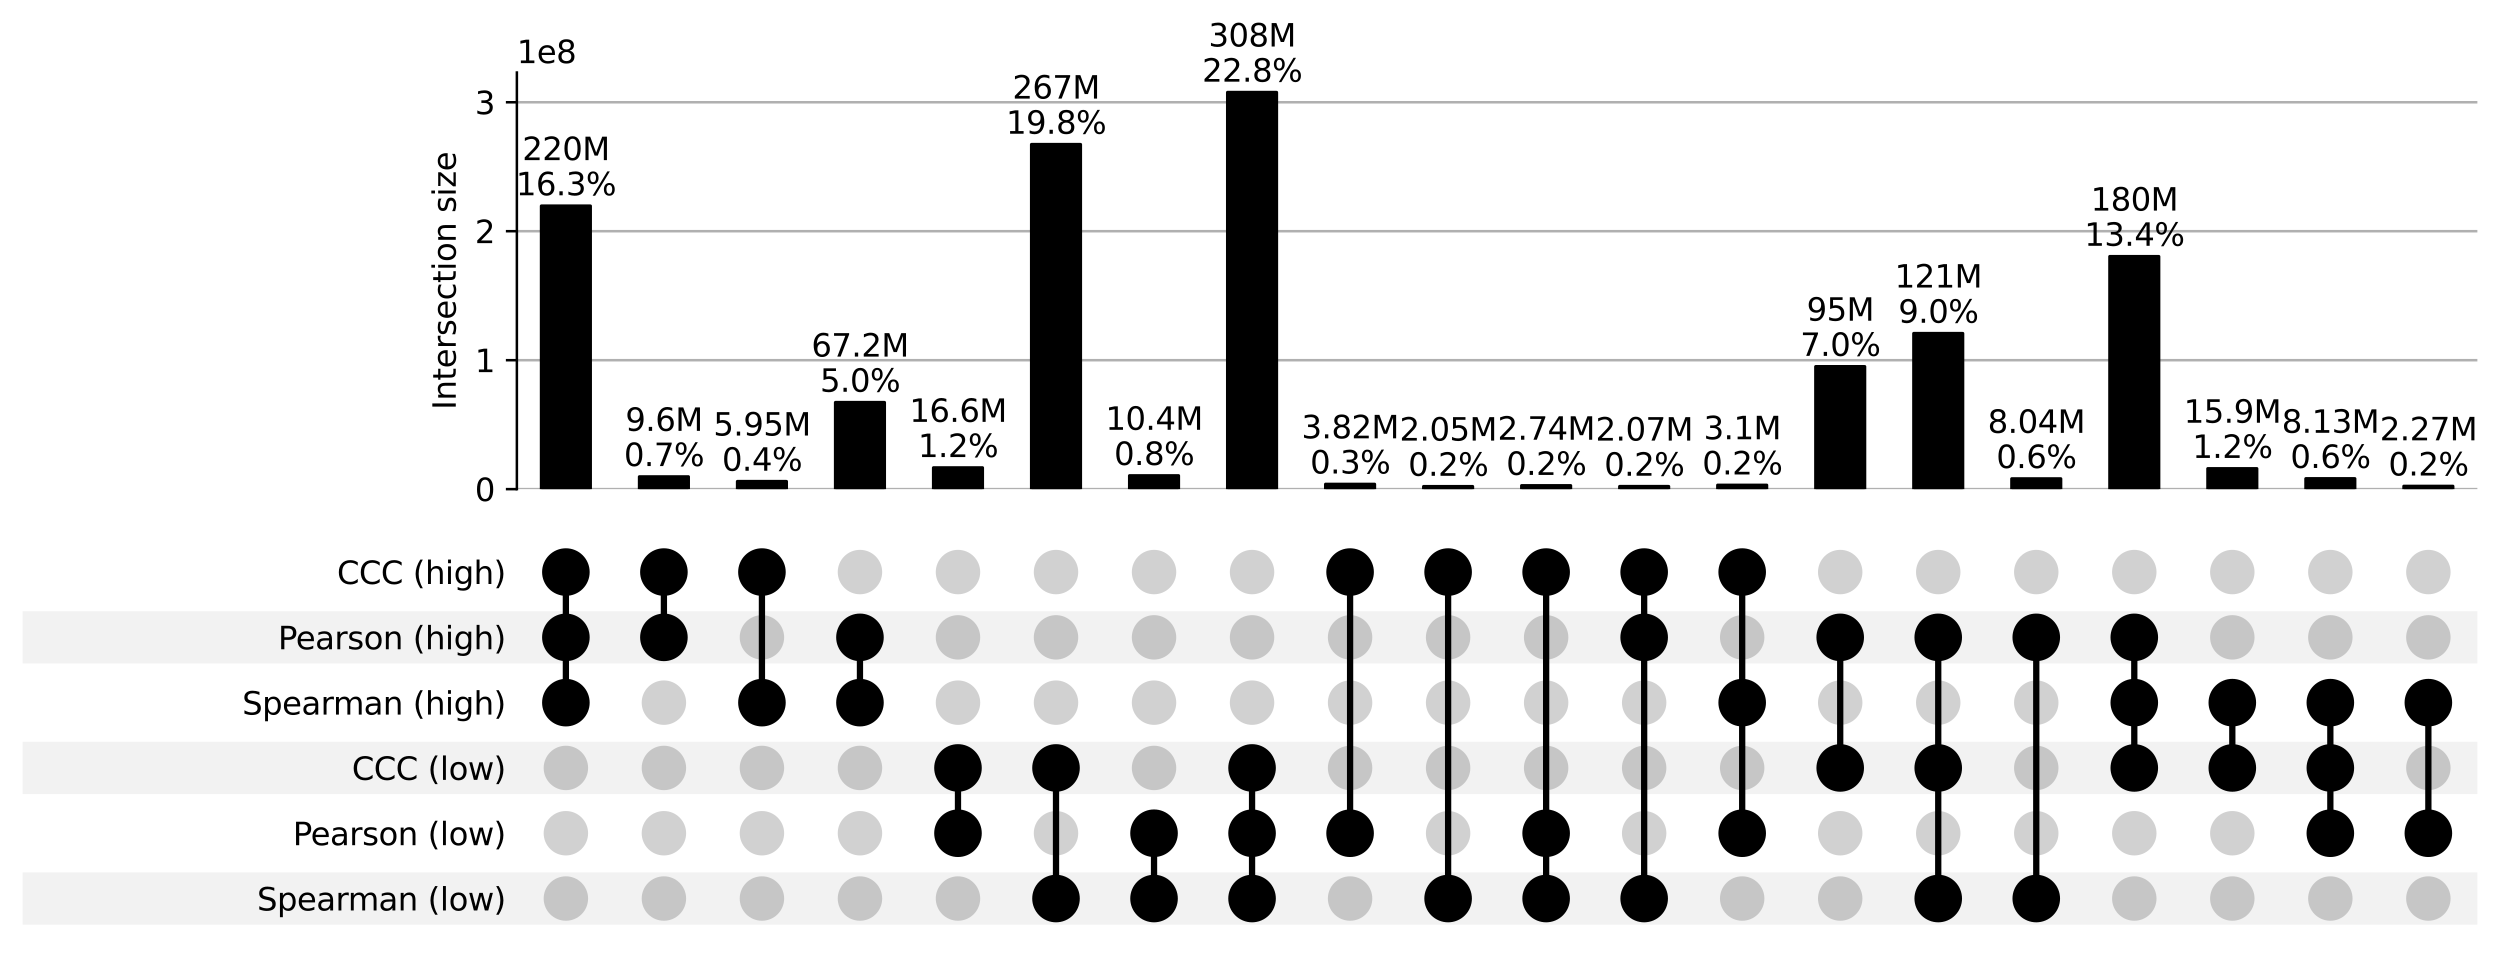 <?xml version="1.0" encoding="utf-8" standalone="no"?>
<!DOCTYPE svg PUBLIC "-//W3C//DTD SVG 1.1//EN"
  "http://www.w3.org/Graphics/SVG/1.1/DTD/svg11.dtd">
<svg xmlns:xlink="http://www.w3.org/1999/xlink" width="795.6pt" height="307.489pt" viewBox="0 0 795.6 307.489" xmlns="http://www.w3.org/2000/svg" version="1.1">
 <defs>
  <style type="text/css">*{stroke-linejoin: round; stroke-linecap: butt}</style>
 </defs>
 <g id="figure_1">
  <g id="patch_1">
   <path d="M 0 307.489 
L 795.6 307.489 
L 795.6 0 
L 0 0 
z
" style="fill: #ffffff"/>
  </g>
  <g id="axes_1">
   <g id="patch_2">
    <path d="M 7.2 294.263 
L 788.4 294.263 
L 788.4 277.639 
L 7.2 277.639 
z
" clip-path="url(#p5bcfeb9028)" style="fill-opacity: 0.051"/>
   </g>
   <g id="patch_3">
    <path d="M 7.2 273.483 
L 788.4 273.483 
L 788.4 256.859 
L 7.2 256.859 
L 7.2 273.483 
z
" clip-path="url(#p5bcfeb9028)" style="fill: none"/>
   </g>
   <g id="patch_4">
    <path d="M 7.2 252.703 
L 788.4 252.703 
L 788.4 236.08 
L 7.2 236.08 
z
" clip-path="url(#p5bcfeb9028)" style="fill-opacity: 0.051"/>
   </g>
   <g id="patch_5">
    <path d="M 7.2 231.924 
L 788.4 231.924 
L 788.4 215.3 
L 7.2 215.3 
L 7.2 231.924 
z
" clip-path="url(#p5bcfeb9028)" style="fill: none"/>
   </g>
   <g id="patch_6">
    <path d="M 7.2 211.144 
L 788.4 211.144 
L 788.4 194.52 
L 7.2 194.52 
z
" clip-path="url(#p5bcfeb9028)" style="fill-opacity: 0.051"/>
   </g>
   <g id="patch_7">
    <path d="M 7.2 190.364 
L 788.4 190.364 
L 788.4 173.741 
L 7.2 173.741 
L 7.2 190.364 
z
" clip-path="url(#p5bcfeb9028)" style="fill: none"/>
   </g>
   <g id="matplotlib.axis_1"/>
   <g id="matplotlib.axis_2">
    <g id="ytick_1"/>
    <g id="ytick_2"/>
    <g id="ytick_3"/>
    <g id="ytick_4"/>
    <g id="ytick_5"/>
    <g id="ytick_6"/>
   </g>
  </g>
  <g id="axes_2">
   <g id="matplotlib.axis_3">
    <g id="ytick_7">
     <g id="line2d_1"/>
     <g id="text_1">
      <!-- Spearman (low) -->
      <g transform="translate(81.812 289.75) scale(0.1 -0.1)">
       <defs>
        <path id="DejaVuSans-53" d="M 3425 4513 
L 3425 3897 
Q 3066 4069 2747 4153 
Q 2428 4238 2131 4238 
Q 1616 4238 1336 4038 
Q 1056 3838 1056 3469 
Q 1056 3159 1242 3001 
Q 1428 2844 1947 2747 
L 2328 2669 
Q 3034 2534 3370 2195 
Q 3706 1856 3706 1288 
Q 3706 609 3251 259 
Q 2797 -91 1919 -91 
Q 1588 -91 1214 -16 
Q 841 59 441 206 
L 441 856 
Q 825 641 1194 531 
Q 1563 422 1919 422 
Q 2459 422 2753 634 
Q 3047 847 3047 1241 
Q 3047 1584 2836 1778 
Q 2625 1972 2144 2069 
L 1759 2144 
Q 1053 2284 737 2584 
Q 422 2884 422 3419 
Q 422 4038 858 4394 
Q 1294 4750 2059 4750 
Q 2388 4750 2728 4690 
Q 3069 4631 3425 4513 
z
" transform="scale(0.016)"/>
        <path id="DejaVuSans-70" d="M 1159 525 
L 1159 -1331 
L 581 -1331 
L 581 3500 
L 1159 3500 
L 1159 2969 
Q 1341 3281 1617 3432 
Q 1894 3584 2278 3584 
Q 2916 3584 3314 3078 
Q 3713 2572 3713 1747 
Q 3713 922 3314 415 
Q 2916 -91 2278 -91 
Q 1894 -91 1617 61 
Q 1341 213 1159 525 
z
M 3116 1747 
Q 3116 2381 2855 2742 
Q 2594 3103 2138 3103 
Q 1681 3103 1420 2742 
Q 1159 2381 1159 1747 
Q 1159 1113 1420 752 
Q 1681 391 2138 391 
Q 2594 391 2855 752 
Q 3116 1113 3116 1747 
z
" transform="scale(0.016)"/>
        <path id="DejaVuSans-65" d="M 3597 1894 
L 3597 1613 
L 953 1613 
Q 991 1019 1311 708 
Q 1631 397 2203 397 
Q 2534 397 2845 478 
Q 3156 559 3463 722 
L 3463 178 
Q 3153 47 2828 -22 
Q 2503 -91 2169 -91 
Q 1331 -91 842 396 
Q 353 884 353 1716 
Q 353 2575 817 3079 
Q 1281 3584 2069 3584 
Q 2775 3584 3186 3129 
Q 3597 2675 3597 1894 
z
M 3022 2063 
Q 3016 2534 2758 2815 
Q 2500 3097 2075 3097 
Q 1594 3097 1305 2825 
Q 1016 2553 972 2059 
L 3022 2063 
z
" transform="scale(0.016)"/>
        <path id="DejaVuSans-61" d="M 2194 1759 
Q 1497 1759 1228 1600 
Q 959 1441 959 1056 
Q 959 750 1161 570 
Q 1363 391 1709 391 
Q 2188 391 2477 730 
Q 2766 1069 2766 1631 
L 2766 1759 
L 2194 1759 
z
M 3341 1997 
L 3341 0 
L 2766 0 
L 2766 531 
Q 2569 213 2275 61 
Q 1981 -91 1556 -91 
Q 1019 -91 701 211 
Q 384 513 384 1019 
Q 384 1609 779 1909 
Q 1175 2209 1959 2209 
L 2766 2209 
L 2766 2266 
Q 2766 2663 2505 2880 
Q 2244 3097 1772 3097 
Q 1472 3097 1187 3025 
Q 903 2953 641 2809 
L 641 3341 
Q 956 3463 1253 3523 
Q 1550 3584 1831 3584 
Q 2591 3584 2966 3190 
Q 3341 2797 3341 1997 
z
" transform="scale(0.016)"/>
        <path id="DejaVuSans-72" d="M 2631 2963 
Q 2534 3019 2420 3045 
Q 2306 3072 2169 3072 
Q 1681 3072 1420 2755 
Q 1159 2438 1159 1844 
L 1159 0 
L 581 0 
L 581 3500 
L 1159 3500 
L 1159 2956 
Q 1341 3275 1631 3429 
Q 1922 3584 2338 3584 
Q 2397 3584 2469 3576 
Q 2541 3569 2628 3553 
L 2631 2963 
z
" transform="scale(0.016)"/>
        <path id="DejaVuSans-6d" d="M 3328 2828 
Q 3544 3216 3844 3400 
Q 4144 3584 4550 3584 
Q 5097 3584 5394 3201 
Q 5691 2819 5691 2113 
L 5691 0 
L 5113 0 
L 5113 2094 
Q 5113 2597 4934 2840 
Q 4756 3084 4391 3084 
Q 3944 3084 3684 2787 
Q 3425 2491 3425 1978 
L 3425 0 
L 2847 0 
L 2847 2094 
Q 2847 2600 2669 2842 
Q 2491 3084 2119 3084 
Q 1678 3084 1418 2786 
Q 1159 2488 1159 1978 
L 1159 0 
L 581 0 
L 581 3500 
L 1159 3500 
L 1159 2956 
Q 1356 3278 1631 3431 
Q 1906 3584 2284 3584 
Q 2666 3584 2933 3390 
Q 3200 3197 3328 2828 
z
" transform="scale(0.016)"/>
        <path id="DejaVuSans-6e" d="M 3513 2113 
L 3513 0 
L 2938 0 
L 2938 2094 
Q 2938 2591 2744 2837 
Q 2550 3084 2163 3084 
Q 1697 3084 1428 2787 
Q 1159 2491 1159 1978 
L 1159 0 
L 581 0 
L 581 3500 
L 1159 3500 
L 1159 2956 
Q 1366 3272 1645 3428 
Q 1925 3584 2291 3584 
Q 2894 3584 3203 3211 
Q 3513 2838 3513 2113 
z
" transform="scale(0.016)"/>
        <path id="DejaVuSans-20" transform="scale(0.016)"/>
        <path id="DejaVuSans-28" d="M 1984 4856 
Q 1566 4138 1362 3434 
Q 1159 2731 1159 2009 
Q 1159 1288 1364 580 
Q 1569 -128 1984 -844 
L 1484 -844 
Q 1016 -109 783 600 
Q 550 1309 550 2009 
Q 550 2706 781 3412 
Q 1013 4119 1484 4856 
L 1984 4856 
z
" transform="scale(0.016)"/>
        <path id="DejaVuSans-6c" d="M 603 4863 
L 1178 4863 
L 1178 0 
L 603 0 
L 603 4863 
z
" transform="scale(0.016)"/>
        <path id="DejaVuSans-6f" d="M 1959 3097 
Q 1497 3097 1228 2736 
Q 959 2375 959 1747 
Q 959 1119 1226 758 
Q 1494 397 1959 397 
Q 2419 397 2687 759 
Q 2956 1122 2956 1747 
Q 2956 2369 2687 2733 
Q 2419 3097 1959 3097 
z
M 1959 3584 
Q 2709 3584 3137 3096 
Q 3566 2609 3566 1747 
Q 3566 888 3137 398 
Q 2709 -91 1959 -91 
Q 1206 -91 779 398 
Q 353 888 353 1747 
Q 353 2609 779 3096 
Q 1206 3584 1959 3584 
z
" transform="scale(0.016)"/>
        <path id="DejaVuSans-77" d="M 269 3500 
L 844 3500 
L 1563 769 
L 2278 3500 
L 2956 3500 
L 3675 769 
L 4391 3500 
L 4966 3500 
L 4050 0 
L 3372 0 
L 2619 2869 
L 1863 0 
L 1184 0 
L 269 3500 
z
" transform="scale(0.016)"/>
        <path id="DejaVuSans-29" d="M 513 4856 
L 1013 4856 
Q 1481 4119 1714 3412 
Q 1947 2706 1947 2009 
Q 1947 1309 1714 600 
Q 1481 -109 1013 -844 
L 513 -844 
Q 928 -128 1133 580 
Q 1338 1288 1338 2009 
Q 1338 2731 1133 3434 
Q 928 4138 513 4856 
z
" transform="scale(0.016)"/>
       </defs>
       <use xlink:href="#DejaVuSans-53"/>
       <use xlink:href="#DejaVuSans-70" transform="translate(63.477 0)"/>
       <use xlink:href="#DejaVuSans-65" transform="translate(126.953 0)"/>
       <use xlink:href="#DejaVuSans-61" transform="translate(188.477 0)"/>
       <use xlink:href="#DejaVuSans-72" transform="translate(249.756 0)"/>
       <use xlink:href="#DejaVuSans-6d" transform="translate(289.119 0)"/>
       <use xlink:href="#DejaVuSans-61" transform="translate(386.531 0)"/>
       <use xlink:href="#DejaVuSans-6e" transform="translate(447.811 0)"/>
       <use xlink:href="#DejaVuSans-20" transform="translate(511.189 0)"/>
       <use xlink:href="#DejaVuSans-28" transform="translate(542.977 0)"/>
       <use xlink:href="#DejaVuSans-6c" transform="translate(581.99 0)"/>
       <use xlink:href="#DejaVuSans-6f" transform="translate(609.773 0)"/>
       <use xlink:href="#DejaVuSans-77" transform="translate(670.955 0)"/>
       <use xlink:href="#DejaVuSans-29" transform="translate(752.742 0)"/>
      </g>
     </g>
    </g>
    <g id="ytick_8">
     <g id="line2d_2"/>
     <g id="text_2">
      <!-- Pearson (low) -->
      <g transform="translate(93.207 268.97) scale(0.1 -0.1)">
       <defs>
        <path id="DejaVuSans-50" d="M 1259 4147 
L 1259 2394 
L 2053 2394 
Q 2494 2394 2734 2622 
Q 2975 2850 2975 3272 
Q 2975 3691 2734 3919 
Q 2494 4147 2053 4147 
L 1259 4147 
z
M 628 4666 
L 2053 4666 
Q 2838 4666 3239 4311 
Q 3641 3956 3641 3272 
Q 3641 2581 3239 2228 
Q 2838 1875 2053 1875 
L 1259 1875 
L 1259 0 
L 628 0 
L 628 4666 
z
" transform="scale(0.016)"/>
        <path id="DejaVuSans-73" d="M 2834 3397 
L 2834 2853 
Q 2591 2978 2328 3040 
Q 2066 3103 1784 3103 
Q 1356 3103 1142 2972 
Q 928 2841 928 2578 
Q 928 2378 1081 2264 
Q 1234 2150 1697 2047 
L 1894 2003 
Q 2506 1872 2764 1633 
Q 3022 1394 3022 966 
Q 3022 478 2636 193 
Q 2250 -91 1575 -91 
Q 1294 -91 989 -36 
Q 684 19 347 128 
L 347 722 
Q 666 556 975 473 
Q 1284 391 1588 391 
Q 1994 391 2212 530 
Q 2431 669 2431 922 
Q 2431 1156 2273 1281 
Q 2116 1406 1581 1522 
L 1381 1569 
Q 847 1681 609 1914 
Q 372 2147 372 2553 
Q 372 3047 722 3315 
Q 1072 3584 1716 3584 
Q 2034 3584 2315 3537 
Q 2597 3491 2834 3397 
z
" transform="scale(0.016)"/>
       </defs>
       <use xlink:href="#DejaVuSans-50"/>
       <use xlink:href="#DejaVuSans-65" transform="translate(56.678 0)"/>
       <use xlink:href="#DejaVuSans-61" transform="translate(118.201 0)"/>
       <use xlink:href="#DejaVuSans-72" transform="translate(179.48 0)"/>
       <use xlink:href="#DejaVuSans-73" transform="translate(220.594 0)"/>
       <use xlink:href="#DejaVuSans-6f" transform="translate(272.693 0)"/>
       <use xlink:href="#DejaVuSans-6e" transform="translate(333.875 0)"/>
       <use xlink:href="#DejaVuSans-20" transform="translate(397.254 0)"/>
       <use xlink:href="#DejaVuSans-28" transform="translate(429.041 0)"/>
       <use xlink:href="#DejaVuSans-6c" transform="translate(468.055 0)"/>
       <use xlink:href="#DejaVuSans-6f" transform="translate(495.838 0)"/>
       <use xlink:href="#DejaVuSans-77" transform="translate(557.02 0)"/>
       <use xlink:href="#DejaVuSans-29" transform="translate(638.807 0)"/>
      </g>
     </g>
    </g>
    <g id="ytick_9">
     <g id="line2d_3"/>
     <g id="text_3">
      <!-- CCC (low) -->
      <g transform="translate(111.984 248.191) scale(0.1 -0.1)">
       <defs>
        <path id="DejaVuSans-43" d="M 4122 4306 
L 4122 3641 
Q 3803 3938 3442 4084 
Q 3081 4231 2675 4231 
Q 1875 4231 1450 3742 
Q 1025 3253 1025 2328 
Q 1025 1406 1450 917 
Q 1875 428 2675 428 
Q 3081 428 3442 575 
Q 3803 722 4122 1019 
L 4122 359 
Q 3791 134 3420 21 
Q 3050 -91 2638 -91 
Q 1578 -91 968 557 
Q 359 1206 359 2328 
Q 359 3453 968 4101 
Q 1578 4750 2638 4750 
Q 3056 4750 3426 4639 
Q 3797 4528 4122 4306 
z
" transform="scale(0.016)"/>
       </defs>
       <use xlink:href="#DejaVuSans-43"/>
       <use xlink:href="#DejaVuSans-43" transform="translate(69.824 0)"/>
       <use xlink:href="#DejaVuSans-43" transform="translate(139.648 0)"/>
       <use xlink:href="#DejaVuSans-20" transform="translate(209.473 0)"/>
       <use xlink:href="#DejaVuSans-28" transform="translate(241.26 0)"/>
       <use xlink:href="#DejaVuSans-6c" transform="translate(280.273 0)"/>
       <use xlink:href="#DejaVuSans-6f" transform="translate(308.057 0)"/>
       <use xlink:href="#DejaVuSans-77" transform="translate(369.238 0)"/>
       <use xlink:href="#DejaVuSans-29" transform="translate(451.025 0)"/>
      </g>
     </g>
    </g>
    <g id="ytick_10">
     <g id="line2d_4"/>
     <g id="text_4">
      <!-- Spearman (high) -->
      <g transform="translate(77.085 227.411) scale(0.1 -0.1)">
       <defs>
        <path id="DejaVuSans-68" d="M 3513 2113 
L 3513 0 
L 2938 0 
L 2938 2094 
Q 2938 2591 2744 2837 
Q 2550 3084 2163 3084 
Q 1697 3084 1428 2787 
Q 1159 2491 1159 1978 
L 1159 0 
L 581 0 
L 581 4863 
L 1159 4863 
L 1159 2956 
Q 1366 3272 1645 3428 
Q 1925 3584 2291 3584 
Q 2894 3584 3203 3211 
Q 3513 2838 3513 2113 
z
" transform="scale(0.016)"/>
        <path id="DejaVuSans-69" d="M 603 3500 
L 1178 3500 
L 1178 0 
L 603 0 
L 603 3500 
z
M 603 4863 
L 1178 4863 
L 1178 4134 
L 603 4134 
L 603 4863 
z
" transform="scale(0.016)"/>
        <path id="DejaVuSans-67" d="M 2906 1791 
Q 2906 2416 2648 2759 
Q 2391 3103 1925 3103 
Q 1463 3103 1205 2759 
Q 947 2416 947 1791 
Q 947 1169 1205 825 
Q 1463 481 1925 481 
Q 2391 481 2648 825 
Q 2906 1169 2906 1791 
z
M 3481 434 
Q 3481 -459 3084 -895 
Q 2688 -1331 1869 -1331 
Q 1566 -1331 1297 -1286 
Q 1028 -1241 775 -1147 
L 775 -588 
Q 1028 -725 1275 -790 
Q 1522 -856 1778 -856 
Q 2344 -856 2625 -561 
Q 2906 -266 2906 331 
L 2906 616 
Q 2728 306 2450 153 
Q 2172 0 1784 0 
Q 1141 0 747 490 
Q 353 981 353 1791 
Q 353 2603 747 3093 
Q 1141 3584 1784 3584 
Q 2172 3584 2450 3431 
Q 2728 3278 2906 2969 
L 2906 3500 
L 3481 3500 
L 3481 434 
z
" transform="scale(0.016)"/>
       </defs>
       <use xlink:href="#DejaVuSans-53"/>
       <use xlink:href="#DejaVuSans-70" transform="translate(63.477 0)"/>
       <use xlink:href="#DejaVuSans-65" transform="translate(126.953 0)"/>
       <use xlink:href="#DejaVuSans-61" transform="translate(188.477 0)"/>
       <use xlink:href="#DejaVuSans-72" transform="translate(249.756 0)"/>
       <use xlink:href="#DejaVuSans-6d" transform="translate(289.119 0)"/>
       <use xlink:href="#DejaVuSans-61" transform="translate(386.531 0)"/>
       <use xlink:href="#DejaVuSans-6e" transform="translate(447.811 0)"/>
       <use xlink:href="#DejaVuSans-20" transform="translate(511.189 0)"/>
       <use xlink:href="#DejaVuSans-28" transform="translate(542.977 0)"/>
       <use xlink:href="#DejaVuSans-68" transform="translate(581.99 0)"/>
       <use xlink:href="#DejaVuSans-69" transform="translate(645.369 0)"/>
       <use xlink:href="#DejaVuSans-67" transform="translate(673.152 0)"/>
       <use xlink:href="#DejaVuSans-68" transform="translate(736.629 0)"/>
       <use xlink:href="#DejaVuSans-29" transform="translate(800.008 0)"/>
      </g>
     </g>
    </g>
    <g id="ytick_11">
     <g id="line2d_5"/>
     <g id="text_5">
      <!-- Pearson (high) -->
      <g transform="translate(88.481 206.631) scale(0.1 -0.1)">
       <use xlink:href="#DejaVuSans-50"/>
       <use xlink:href="#DejaVuSans-65" transform="translate(56.678 0)"/>
       <use xlink:href="#DejaVuSans-61" transform="translate(118.201 0)"/>
       <use xlink:href="#DejaVuSans-72" transform="translate(179.48 0)"/>
       <use xlink:href="#DejaVuSans-73" transform="translate(220.594 0)"/>
       <use xlink:href="#DejaVuSans-6f" transform="translate(272.693 0)"/>
       <use xlink:href="#DejaVuSans-6e" transform="translate(333.875 0)"/>
       <use xlink:href="#DejaVuSans-20" transform="translate(397.254 0)"/>
       <use xlink:href="#DejaVuSans-28" transform="translate(429.041 0)"/>
       <use xlink:href="#DejaVuSans-68" transform="translate(468.055 0)"/>
       <use xlink:href="#DejaVuSans-69" transform="translate(531.434 0)"/>
       <use xlink:href="#DejaVuSans-67" transform="translate(559.217 0)"/>
       <use xlink:href="#DejaVuSans-68" transform="translate(622.693 0)"/>
       <use xlink:href="#DejaVuSans-29" transform="translate(686.072 0)"/>
      </g>
     </g>
    </g>
    <g id="ytick_12">
     <g id="line2d_6"/>
     <g id="text_6">
      <!-- CCC (high) -->
      <g transform="translate(107.257 185.852) scale(0.1 -0.1)">
       <use xlink:href="#DejaVuSans-43"/>
       <use xlink:href="#DejaVuSans-43" transform="translate(69.824 0)"/>
       <use xlink:href="#DejaVuSans-43" transform="translate(139.648 0)"/>
       <use xlink:href="#DejaVuSans-20" transform="translate(209.473 0)"/>
       <use xlink:href="#DejaVuSans-28" transform="translate(241.26 0)"/>
       <use xlink:href="#DejaVuSans-68" transform="translate(280.273 0)"/>
       <use xlink:href="#DejaVuSans-69" transform="translate(343.652 0)"/>
       <use xlink:href="#DejaVuSans-67" transform="translate(371.436 0)"/>
       <use xlink:href="#DejaVuSans-68" transform="translate(434.912 0)"/>
       <use xlink:href="#DejaVuSans-29" transform="translate(498.291 0)"/>
      </g>
     </g>
    </g>
   </g>
   <g id="LineCollection_1">
    <path d="M 180.086 223.612 
L 180.086 182.053 
" clip-path="url(#p27a7bcf8bf)" style="fill: none; stroke: #000000; stroke-width: 2"/>
    <path d="M 211.282 202.832 
L 211.282 182.053 
" clip-path="url(#p27a7bcf8bf)" style="fill: none; stroke: #000000; stroke-width: 2"/>
    <path d="M 242.478 223.612 
L 242.478 182.053 
" clip-path="url(#p27a7bcf8bf)" style="fill: none; stroke: #000000; stroke-width: 2"/>
    <path d="M 273.673 223.612 
L 273.673 202.832 
" clip-path="url(#p27a7bcf8bf)" style="fill: none; stroke: #000000; stroke-width: 2"/>
    <path d="M 304.869 265.171 
L 304.869 244.391 
" clip-path="url(#p27a7bcf8bf)" style="fill: none; stroke: #000000; stroke-width: 2"/>
    <path d="M 336.064 285.951 
L 336.064 244.391 
" clip-path="url(#p27a7bcf8bf)" style="fill: none; stroke: #000000; stroke-width: 2"/>
    <path d="M 367.26 285.951 
L 367.26 265.171 
" clip-path="url(#p27a7bcf8bf)" style="fill: none; stroke: #000000; stroke-width: 2"/>
    <path d="M 398.455 285.951 
L 398.455 244.391 
" clip-path="url(#p27a7bcf8bf)" style="fill: none; stroke: #000000; stroke-width: 2"/>
    <path d="M 429.651 265.171 
L 429.651 182.053 
" clip-path="url(#p27a7bcf8bf)" style="fill: none; stroke: #000000; stroke-width: 2"/>
    <path d="M 460.847 285.951 
L 460.847 182.053 
" clip-path="url(#p27a7bcf8bf)" style="fill: none; stroke: #000000; stroke-width: 2"/>
    <path d="M 492.042 285.951 
L 492.042 182.053 
" clip-path="url(#p27a7bcf8bf)" style="fill: none; stroke: #000000; stroke-width: 2"/>
    <path d="M 523.238 285.951 
L 523.238 182.053 
" clip-path="url(#p27a7bcf8bf)" style="fill: none; stroke: #000000; stroke-width: 2"/>
    <path d="M 554.433 265.171 
L 554.433 182.053 
" clip-path="url(#p27a7bcf8bf)" style="fill: none; stroke: #000000; stroke-width: 2"/>
    <path d="M 585.629 244.391 
L 585.629 202.832 
" clip-path="url(#p27a7bcf8bf)" style="fill: none; stroke: #000000; stroke-width: 2"/>
    <path d="M 616.824 285.951 
L 616.824 202.832 
" clip-path="url(#p27a7bcf8bf)" style="fill: none; stroke: #000000; stroke-width: 2"/>
    <path d="M 648.02 285.951 
L 648.02 202.832 
" clip-path="url(#p27a7bcf8bf)" style="fill: none; stroke: #000000; stroke-width: 2"/>
    <path d="M 679.216 244.391 
L 679.216 202.832 
" clip-path="url(#p27a7bcf8bf)" style="fill: none; stroke: #000000; stroke-width: 2"/>
    <path d="M 710.411 244.391 
L 710.411 223.612 
" clip-path="url(#p27a7bcf8bf)" style="fill: none; stroke: #000000; stroke-width: 2"/>
    <path d="M 741.607 265.171 
L 741.607 223.612 
" clip-path="url(#p27a7bcf8bf)" style="fill: none; stroke: #000000; stroke-width: 2"/>
    <path d="M 772.802 265.171 
L 772.802 223.612 
" clip-path="url(#p27a7bcf8bf)" style="fill: none; stroke: #000000; stroke-width: 2"/>
   </g>
   <g id="PathCollection_1">
    <defs>
     <path id="C0_0_648a01ee26" d="M 0 7.071 
C 1.875 7.071 3.674 6.326 5 5 
C 6.326 3.674 7.071 1.875 7.071 -0 
C 7.071 -1.875 6.326 -3.674 5 -5 
C 3.674 -6.326 1.875 -7.071 0 -7.071 
C -1.875 -7.071 -3.674 -6.326 -5 -5 
C -6.326 -3.674 -7.071 -1.875 -7.071 0 
C -7.071 1.875 -6.326 3.674 -5 5 
C -3.674 6.326 -1.875 7.071 0 7.071 
z
"/>
    </defs>
    <g clip-path="url(#p27a7bcf8bf)">
     <use xlink:href="#C0_0_648a01ee26" x="180.086" y="285.951" style="fill-opacity: 0.18"/>
    </g>
    <g clip-path="url(#p27a7bcf8bf)">
     <use xlink:href="#C0_0_648a01ee26" x="180.086" y="265.171" style="fill-opacity: 0.18"/>
    </g>
    <g clip-path="url(#p27a7bcf8bf)">
     <use xlink:href="#C0_0_648a01ee26" x="180.086" y="244.391" style="fill-opacity: 0.18"/>
    </g>
    <g clip-path="url(#p27a7bcf8bf)">
     <use xlink:href="#C0_0_648a01ee26" x="180.086" y="223.612" style="stroke: #000000"/>
    </g>
    <g clip-path="url(#p27a7bcf8bf)">
     <use xlink:href="#C0_0_648a01ee26" x="180.086" y="202.832" style="stroke: #000000"/>
    </g>
    <g clip-path="url(#p27a7bcf8bf)">
     <use xlink:href="#C0_0_648a01ee26" x="180.086" y="182.053" style="stroke: #000000"/>
    </g>
    <g clip-path="url(#p27a7bcf8bf)">
     <use xlink:href="#C0_0_648a01ee26" x="211.282" y="285.951" style="fill-opacity: 0.18"/>
    </g>
    <g clip-path="url(#p27a7bcf8bf)">
     <use xlink:href="#C0_0_648a01ee26" x="211.282" y="265.171" style="fill-opacity: 0.18"/>
    </g>
    <g clip-path="url(#p27a7bcf8bf)">
     <use xlink:href="#C0_0_648a01ee26" x="211.282" y="244.391" style="fill-opacity: 0.18"/>
    </g>
    <g clip-path="url(#p27a7bcf8bf)">
     <use xlink:href="#C0_0_648a01ee26" x="211.282" y="223.612" style="fill-opacity: 0.18"/>
    </g>
    <g clip-path="url(#p27a7bcf8bf)">
     <use xlink:href="#C0_0_648a01ee26" x="211.282" y="202.832" style="stroke: #000000"/>
    </g>
    <g clip-path="url(#p27a7bcf8bf)">
     <use xlink:href="#C0_0_648a01ee26" x="211.282" y="182.053" style="stroke: #000000"/>
    </g>
    <g clip-path="url(#p27a7bcf8bf)">
     <use xlink:href="#C0_0_648a01ee26" x="242.478" y="285.951" style="fill-opacity: 0.18"/>
    </g>
    <g clip-path="url(#p27a7bcf8bf)">
     <use xlink:href="#C0_0_648a01ee26" x="242.478" y="265.171" style="fill-opacity: 0.18"/>
    </g>
    <g clip-path="url(#p27a7bcf8bf)">
     <use xlink:href="#C0_0_648a01ee26" x="242.478" y="244.391" style="fill-opacity: 0.18"/>
    </g>
    <g clip-path="url(#p27a7bcf8bf)">
     <use xlink:href="#C0_0_648a01ee26" x="242.478" y="223.612" style="stroke: #000000"/>
    </g>
    <g clip-path="url(#p27a7bcf8bf)">
     <use xlink:href="#C0_0_648a01ee26" x="242.478" y="202.832" style="fill-opacity: 0.18"/>
    </g>
    <g clip-path="url(#p27a7bcf8bf)">
     <use xlink:href="#C0_0_648a01ee26" x="242.478" y="182.053" style="stroke: #000000"/>
    </g>
    <g clip-path="url(#p27a7bcf8bf)">
     <use xlink:href="#C0_0_648a01ee26" x="273.673" y="285.951" style="fill-opacity: 0.18"/>
    </g>
    <g clip-path="url(#p27a7bcf8bf)">
     <use xlink:href="#C0_0_648a01ee26" x="273.673" y="265.171" style="fill-opacity: 0.18"/>
    </g>
    <g clip-path="url(#p27a7bcf8bf)">
     <use xlink:href="#C0_0_648a01ee26" x="273.673" y="244.391" style="fill-opacity: 0.18"/>
    </g>
    <g clip-path="url(#p27a7bcf8bf)">
     <use xlink:href="#C0_0_648a01ee26" x="273.673" y="223.612" style="stroke: #000000"/>
    </g>
    <g clip-path="url(#p27a7bcf8bf)">
     <use xlink:href="#C0_0_648a01ee26" x="273.673" y="202.832" style="stroke: #000000"/>
    </g>
    <g clip-path="url(#p27a7bcf8bf)">
     <use xlink:href="#C0_0_648a01ee26" x="273.673" y="182.053" style="fill-opacity: 0.18"/>
    </g>
    <g clip-path="url(#p27a7bcf8bf)">
     <use xlink:href="#C0_0_648a01ee26" x="304.869" y="285.951" style="fill-opacity: 0.18"/>
    </g>
    <g clip-path="url(#p27a7bcf8bf)">
     <use xlink:href="#C0_0_648a01ee26" x="304.869" y="265.171" style="stroke: #000000"/>
    </g>
    <g clip-path="url(#p27a7bcf8bf)">
     <use xlink:href="#C0_0_648a01ee26" x="304.869" y="244.391" style="stroke: #000000"/>
    </g>
    <g clip-path="url(#p27a7bcf8bf)">
     <use xlink:href="#C0_0_648a01ee26" x="304.869" y="223.612" style="fill-opacity: 0.18"/>
    </g>
    <g clip-path="url(#p27a7bcf8bf)">
     <use xlink:href="#C0_0_648a01ee26" x="304.869" y="202.832" style="fill-opacity: 0.18"/>
    </g>
    <g clip-path="url(#p27a7bcf8bf)">
     <use xlink:href="#C0_0_648a01ee26" x="304.869" y="182.053" style="fill-opacity: 0.18"/>
    </g>
    <g clip-path="url(#p27a7bcf8bf)">
     <use xlink:href="#C0_0_648a01ee26" x="336.064" y="285.951" style="stroke: #000000"/>
    </g>
    <g clip-path="url(#p27a7bcf8bf)">
     <use xlink:href="#C0_0_648a01ee26" x="336.064" y="265.171" style="fill-opacity: 0.18"/>
    </g>
    <g clip-path="url(#p27a7bcf8bf)">
     <use xlink:href="#C0_0_648a01ee26" x="336.064" y="244.391" style="stroke: #000000"/>
    </g>
    <g clip-path="url(#p27a7bcf8bf)">
     <use xlink:href="#C0_0_648a01ee26" x="336.064" y="223.612" style="fill-opacity: 0.18"/>
    </g>
    <g clip-path="url(#p27a7bcf8bf)">
     <use xlink:href="#C0_0_648a01ee26" x="336.064" y="202.832" style="fill-opacity: 0.18"/>
    </g>
    <g clip-path="url(#p27a7bcf8bf)">
     <use xlink:href="#C0_0_648a01ee26" x="336.064" y="182.053" style="fill-opacity: 0.18"/>
    </g>
    <g clip-path="url(#p27a7bcf8bf)">
     <use xlink:href="#C0_0_648a01ee26" x="367.26" y="285.951" style="stroke: #000000"/>
    </g>
    <g clip-path="url(#p27a7bcf8bf)">
     <use xlink:href="#C0_0_648a01ee26" x="367.26" y="265.171" style="stroke: #000000"/>
    </g>
    <g clip-path="url(#p27a7bcf8bf)">
     <use xlink:href="#C0_0_648a01ee26" x="367.26" y="244.391" style="fill-opacity: 0.18"/>
    </g>
    <g clip-path="url(#p27a7bcf8bf)">
     <use xlink:href="#C0_0_648a01ee26" x="367.26" y="223.612" style="fill-opacity: 0.18"/>
    </g>
    <g clip-path="url(#p27a7bcf8bf)">
     <use xlink:href="#C0_0_648a01ee26" x="367.26" y="202.832" style="fill-opacity: 0.18"/>
    </g>
    <g clip-path="url(#p27a7bcf8bf)">
     <use xlink:href="#C0_0_648a01ee26" x="367.26" y="182.053" style="fill-opacity: 0.18"/>
    </g>
    <g clip-path="url(#p27a7bcf8bf)">
     <use xlink:href="#C0_0_648a01ee26" x="398.455" y="285.951" style="stroke: #000000"/>
    </g>
    <g clip-path="url(#p27a7bcf8bf)">
     <use xlink:href="#C0_0_648a01ee26" x="398.455" y="265.171" style="stroke: #000000"/>
    </g>
    <g clip-path="url(#p27a7bcf8bf)">
     <use xlink:href="#C0_0_648a01ee26" x="398.455" y="244.391" style="stroke: #000000"/>
    </g>
    <g clip-path="url(#p27a7bcf8bf)">
     <use xlink:href="#C0_0_648a01ee26" x="398.455" y="223.612" style="fill-opacity: 0.18"/>
    </g>
    <g clip-path="url(#p27a7bcf8bf)">
     <use xlink:href="#C0_0_648a01ee26" x="398.455" y="202.832" style="fill-opacity: 0.18"/>
    </g>
    <g clip-path="url(#p27a7bcf8bf)">
     <use xlink:href="#C0_0_648a01ee26" x="398.455" y="182.053" style="fill-opacity: 0.18"/>
    </g>
    <g clip-path="url(#p27a7bcf8bf)">
     <use xlink:href="#C0_0_648a01ee26" x="429.651" y="285.951" style="fill-opacity: 0.18"/>
    </g>
    <g clip-path="url(#p27a7bcf8bf)">
     <use xlink:href="#C0_0_648a01ee26" x="429.651" y="265.171" style="stroke: #000000"/>
    </g>
    <g clip-path="url(#p27a7bcf8bf)">
     <use xlink:href="#C0_0_648a01ee26" x="429.651" y="244.391" style="fill-opacity: 0.18"/>
    </g>
    <g clip-path="url(#p27a7bcf8bf)">
     <use xlink:href="#C0_0_648a01ee26" x="429.651" y="223.612" style="fill-opacity: 0.18"/>
    </g>
    <g clip-path="url(#p27a7bcf8bf)">
     <use xlink:href="#C0_0_648a01ee26" x="429.651" y="202.832" style="fill-opacity: 0.18"/>
    </g>
    <g clip-path="url(#p27a7bcf8bf)">
     <use xlink:href="#C0_0_648a01ee26" x="429.651" y="182.053" style="stroke: #000000"/>
    </g>
    <g clip-path="url(#p27a7bcf8bf)">
     <use xlink:href="#C0_0_648a01ee26" x="460.847" y="285.951" style="stroke: #000000"/>
    </g>
    <g clip-path="url(#p27a7bcf8bf)">
     <use xlink:href="#C0_0_648a01ee26" x="460.847" y="265.171" style="fill-opacity: 0.18"/>
    </g>
    <g clip-path="url(#p27a7bcf8bf)">
     <use xlink:href="#C0_0_648a01ee26" x="460.847" y="244.391" style="fill-opacity: 0.18"/>
    </g>
    <g clip-path="url(#p27a7bcf8bf)">
     <use xlink:href="#C0_0_648a01ee26" x="460.847" y="223.612" style="fill-opacity: 0.18"/>
    </g>
    <g clip-path="url(#p27a7bcf8bf)">
     <use xlink:href="#C0_0_648a01ee26" x="460.847" y="202.832" style="fill-opacity: 0.18"/>
    </g>
    <g clip-path="url(#p27a7bcf8bf)">
     <use xlink:href="#C0_0_648a01ee26" x="460.847" y="182.053" style="stroke: #000000"/>
    </g>
    <g clip-path="url(#p27a7bcf8bf)">
     <use xlink:href="#C0_0_648a01ee26" x="492.042" y="285.951" style="stroke: #000000"/>
    </g>
    <g clip-path="url(#p27a7bcf8bf)">
     <use xlink:href="#C0_0_648a01ee26" x="492.042" y="265.171" style="stroke: #000000"/>
    </g>
    <g clip-path="url(#p27a7bcf8bf)">
     <use xlink:href="#C0_0_648a01ee26" x="492.042" y="244.391" style="fill-opacity: 0.18"/>
    </g>
    <g clip-path="url(#p27a7bcf8bf)">
     <use xlink:href="#C0_0_648a01ee26" x="492.042" y="223.612" style="fill-opacity: 0.18"/>
    </g>
    <g clip-path="url(#p27a7bcf8bf)">
     <use xlink:href="#C0_0_648a01ee26" x="492.042" y="202.832" style="fill-opacity: 0.18"/>
    </g>
    <g clip-path="url(#p27a7bcf8bf)">
     <use xlink:href="#C0_0_648a01ee26" x="492.042" y="182.053" style="stroke: #000000"/>
    </g>
    <g clip-path="url(#p27a7bcf8bf)">
     <use xlink:href="#C0_0_648a01ee26" x="523.238" y="285.951" style="stroke: #000000"/>
    </g>
    <g clip-path="url(#p27a7bcf8bf)">
     <use xlink:href="#C0_0_648a01ee26" x="523.238" y="265.171" style="fill-opacity: 0.18"/>
    </g>
    <g clip-path="url(#p27a7bcf8bf)">
     <use xlink:href="#C0_0_648a01ee26" x="523.238" y="244.391" style="fill-opacity: 0.18"/>
    </g>
    <g clip-path="url(#p27a7bcf8bf)">
     <use xlink:href="#C0_0_648a01ee26" x="523.238" y="223.612" style="fill-opacity: 0.18"/>
    </g>
    <g clip-path="url(#p27a7bcf8bf)">
     <use xlink:href="#C0_0_648a01ee26" x="523.238" y="202.832" style="stroke: #000000"/>
    </g>
    <g clip-path="url(#p27a7bcf8bf)">
     <use xlink:href="#C0_0_648a01ee26" x="523.238" y="182.053" style="stroke: #000000"/>
    </g>
    <g clip-path="url(#p27a7bcf8bf)">
     <use xlink:href="#C0_0_648a01ee26" x="554.433" y="285.951" style="fill-opacity: 0.18"/>
    </g>
    <g clip-path="url(#p27a7bcf8bf)">
     <use xlink:href="#C0_0_648a01ee26" x="554.433" y="265.171" style="stroke: #000000"/>
    </g>
    <g clip-path="url(#p27a7bcf8bf)">
     <use xlink:href="#C0_0_648a01ee26" x="554.433" y="244.391" style="fill-opacity: 0.18"/>
    </g>
    <g clip-path="url(#p27a7bcf8bf)">
     <use xlink:href="#C0_0_648a01ee26" x="554.433" y="223.612" style="stroke: #000000"/>
    </g>
    <g clip-path="url(#p27a7bcf8bf)">
     <use xlink:href="#C0_0_648a01ee26" x="554.433" y="202.832" style="fill-opacity: 0.18"/>
    </g>
    <g clip-path="url(#p27a7bcf8bf)">
     <use xlink:href="#C0_0_648a01ee26" x="554.433" y="182.053" style="stroke: #000000"/>
    </g>
    <g clip-path="url(#p27a7bcf8bf)">
     <use xlink:href="#C0_0_648a01ee26" x="585.629" y="285.951" style="fill-opacity: 0.18"/>
    </g>
    <g clip-path="url(#p27a7bcf8bf)">
     <use xlink:href="#C0_0_648a01ee26" x="585.629" y="265.171" style="fill-opacity: 0.18"/>
    </g>
    <g clip-path="url(#p27a7bcf8bf)">
     <use xlink:href="#C0_0_648a01ee26" x="585.629" y="244.391" style="stroke: #000000"/>
    </g>
    <g clip-path="url(#p27a7bcf8bf)">
     <use xlink:href="#C0_0_648a01ee26" x="585.629" y="223.612" style="fill-opacity: 0.18"/>
    </g>
    <g clip-path="url(#p27a7bcf8bf)">
     <use xlink:href="#C0_0_648a01ee26" x="585.629" y="202.832" style="stroke: #000000"/>
    </g>
    <g clip-path="url(#p27a7bcf8bf)">
     <use xlink:href="#C0_0_648a01ee26" x="585.629" y="182.053" style="fill-opacity: 0.18"/>
    </g>
    <g clip-path="url(#p27a7bcf8bf)">
     <use xlink:href="#C0_0_648a01ee26" x="616.824" y="285.951" style="stroke: #000000"/>
    </g>
    <g clip-path="url(#p27a7bcf8bf)">
     <use xlink:href="#C0_0_648a01ee26" x="616.824" y="265.171" style="fill-opacity: 0.18"/>
    </g>
    <g clip-path="url(#p27a7bcf8bf)">
     <use xlink:href="#C0_0_648a01ee26" x="616.824" y="244.391" style="stroke: #000000"/>
    </g>
    <g clip-path="url(#p27a7bcf8bf)">
     <use xlink:href="#C0_0_648a01ee26" x="616.824" y="223.612" style="fill-opacity: 0.18"/>
    </g>
    <g clip-path="url(#p27a7bcf8bf)">
     <use xlink:href="#C0_0_648a01ee26" x="616.824" y="202.832" style="stroke: #000000"/>
    </g>
    <g clip-path="url(#p27a7bcf8bf)">
     <use xlink:href="#C0_0_648a01ee26" x="616.824" y="182.053" style="fill-opacity: 0.18"/>
    </g>
    <g clip-path="url(#p27a7bcf8bf)">
     <use xlink:href="#C0_0_648a01ee26" x="648.02" y="285.951" style="stroke: #000000"/>
    </g>
    <g clip-path="url(#p27a7bcf8bf)">
     <use xlink:href="#C0_0_648a01ee26" x="648.02" y="265.171" style="fill-opacity: 0.18"/>
    </g>
    <g clip-path="url(#p27a7bcf8bf)">
     <use xlink:href="#C0_0_648a01ee26" x="648.02" y="244.391" style="fill-opacity: 0.18"/>
    </g>
    <g clip-path="url(#p27a7bcf8bf)">
     <use xlink:href="#C0_0_648a01ee26" x="648.02" y="223.612" style="fill-opacity: 0.18"/>
    </g>
    <g clip-path="url(#p27a7bcf8bf)">
     <use xlink:href="#C0_0_648a01ee26" x="648.02" y="202.832" style="stroke: #000000"/>
    </g>
    <g clip-path="url(#p27a7bcf8bf)">
     <use xlink:href="#C0_0_648a01ee26" x="648.02" y="182.053" style="fill-opacity: 0.18"/>
    </g>
    <g clip-path="url(#p27a7bcf8bf)">
     <use xlink:href="#C0_0_648a01ee26" x="679.216" y="285.951" style="fill-opacity: 0.18"/>
    </g>
    <g clip-path="url(#p27a7bcf8bf)">
     <use xlink:href="#C0_0_648a01ee26" x="679.216" y="265.171" style="fill-opacity: 0.18"/>
    </g>
    <g clip-path="url(#p27a7bcf8bf)">
     <use xlink:href="#C0_0_648a01ee26" x="679.216" y="244.391" style="stroke: #000000"/>
    </g>
    <g clip-path="url(#p27a7bcf8bf)">
     <use xlink:href="#C0_0_648a01ee26" x="679.216" y="223.612" style="stroke: #000000"/>
    </g>
    <g clip-path="url(#p27a7bcf8bf)">
     <use xlink:href="#C0_0_648a01ee26" x="679.216" y="202.832" style="stroke: #000000"/>
    </g>
    <g clip-path="url(#p27a7bcf8bf)">
     <use xlink:href="#C0_0_648a01ee26" x="679.216" y="182.053" style="fill-opacity: 0.18"/>
    </g>
    <g clip-path="url(#p27a7bcf8bf)">
     <use xlink:href="#C0_0_648a01ee26" x="710.411" y="285.951" style="fill-opacity: 0.18"/>
    </g>
    <g clip-path="url(#p27a7bcf8bf)">
     <use xlink:href="#C0_0_648a01ee26" x="710.411" y="265.171" style="fill-opacity: 0.18"/>
    </g>
    <g clip-path="url(#p27a7bcf8bf)">
     <use xlink:href="#C0_0_648a01ee26" x="710.411" y="244.391" style="stroke: #000000"/>
    </g>
    <g clip-path="url(#p27a7bcf8bf)">
     <use xlink:href="#C0_0_648a01ee26" x="710.411" y="223.612" style="stroke: #000000"/>
    </g>
    <g clip-path="url(#p27a7bcf8bf)">
     <use xlink:href="#C0_0_648a01ee26" x="710.411" y="202.832" style="fill-opacity: 0.18"/>
    </g>
    <g clip-path="url(#p27a7bcf8bf)">
     <use xlink:href="#C0_0_648a01ee26" x="710.411" y="182.053" style="fill-opacity: 0.18"/>
    </g>
    <g clip-path="url(#p27a7bcf8bf)">
     <use xlink:href="#C0_0_648a01ee26" x="741.607" y="285.951" style="fill-opacity: 0.18"/>
    </g>
    <g clip-path="url(#p27a7bcf8bf)">
     <use xlink:href="#C0_0_648a01ee26" x="741.607" y="265.171" style="stroke: #000000"/>
    </g>
    <g clip-path="url(#p27a7bcf8bf)">
     <use xlink:href="#C0_0_648a01ee26" x="741.607" y="244.391" style="stroke: #000000"/>
    </g>
    <g clip-path="url(#p27a7bcf8bf)">
     <use xlink:href="#C0_0_648a01ee26" x="741.607" y="223.612" style="stroke: #000000"/>
    </g>
    <g clip-path="url(#p27a7bcf8bf)">
     <use xlink:href="#C0_0_648a01ee26" x="741.607" y="202.832" style="fill-opacity: 0.18"/>
    </g>
    <g clip-path="url(#p27a7bcf8bf)">
     <use xlink:href="#C0_0_648a01ee26" x="741.607" y="182.053" style="fill-opacity: 0.18"/>
    </g>
    <g clip-path="url(#p27a7bcf8bf)">
     <use xlink:href="#C0_0_648a01ee26" x="772.802" y="285.951" style="fill-opacity: 0.18"/>
    </g>
    <g clip-path="url(#p27a7bcf8bf)">
     <use xlink:href="#C0_0_648a01ee26" x="772.802" y="265.171" style="stroke: #000000"/>
    </g>
    <g clip-path="url(#p27a7bcf8bf)">
     <use xlink:href="#C0_0_648a01ee26" x="772.802" y="244.391" style="fill-opacity: 0.18"/>
    </g>
    <g clip-path="url(#p27a7bcf8bf)">
     <use xlink:href="#C0_0_648a01ee26" x="772.802" y="223.612" style="stroke: #000000"/>
    </g>
    <g clip-path="url(#p27a7bcf8bf)">
     <use xlink:href="#C0_0_648a01ee26" x="772.802" y="202.832" style="fill-opacity: 0.18"/>
    </g>
    <g clip-path="url(#p27a7bcf8bf)">
     <use xlink:href="#C0_0_648a01ee26" x="772.802" y="182.053" style="fill-opacity: 0.18"/>
    </g>
   </g>
  </g>
  <g id="axes_3">
   <g id="patch_8">
    <path d="M 164.489 155.663 
L 788.4 155.663 
L 788.4 23.089 
L 164.489 23.089 
z
" style="fill: #ffffff"/>
   </g>
   <g id="matplotlib.axis_4">
    <g id="ytick_13">
     <g id="line2d_7">
      <path d="M 164.489 155.663 
L 788.4 155.663 
" clip-path="url(#pdc90273cdf)" style="fill: none; stroke: #b0b0b0; stroke-width: 0.8; stroke-linecap: square"/>
     </g>
     <g id="line2d_8">
      <defs>
       <path id="md6ef46f819" d="M 0 0 
L -3.5 0 
" style="stroke: #000000; stroke-width: 0.8"/>
      </defs>
      <g>
       <use xlink:href="#md6ef46f819" x="164.489" y="155.663" style="stroke: #000000; stroke-width: 0.8"/>
      </g>
     </g>
     <g id="text_7">
      <!-- 0 -->
      <g transform="translate(151.126 159.462) scale(0.1 -0.1)">
       <defs>
        <path id="DejaVuSans-30" d="M 2034 4250 
Q 1547 4250 1301 3770 
Q 1056 3291 1056 2328 
Q 1056 1369 1301 889 
Q 1547 409 2034 409 
Q 2525 409 2770 889 
Q 3016 1369 3016 2328 
Q 3016 3291 2770 3770 
Q 2525 4250 2034 4250 
z
M 2034 4750 
Q 2819 4750 3233 4129 
Q 3647 3509 3647 2328 
Q 3647 1150 3233 529 
Q 2819 -91 2034 -91 
Q 1250 -91 836 529 
Q 422 1150 422 2328 
Q 422 3509 836 4129 
Q 1250 4750 2034 4750 
z
" transform="scale(0.016)"/>
       </defs>
       <use xlink:href="#DejaVuSans-30"/>
      </g>
     </g>
    </g>
    <g id="ytick_14">
     <g id="line2d_9">
      <path d="M 164.489 114.622 
L 788.4 114.622 
" clip-path="url(#pdc90273cdf)" style="fill: none; stroke: #b0b0b0; stroke-width: 0.8; stroke-linecap: square"/>
     </g>
     <g id="line2d_10">
      <g>
       <use xlink:href="#md6ef46f819" x="164.489" y="114.622" style="stroke: #000000; stroke-width: 0.8"/>
      </g>
     </g>
     <g id="text_8">
      <!-- 1 -->
      <g transform="translate(151.126 118.421) scale(0.1 -0.1)">
       <defs>
        <path id="DejaVuSans-31" d="M 794 531 
L 1825 531 
L 1825 4091 
L 703 3866 
L 703 4441 
L 1819 4666 
L 2450 4666 
L 2450 531 
L 3481 531 
L 3481 0 
L 794 0 
L 794 531 
z
" transform="scale(0.016)"/>
       </defs>
       <use xlink:href="#DejaVuSans-31"/>
      </g>
     </g>
    </g>
    <g id="ytick_15">
     <g id="line2d_11">
      <path d="M 164.489 73.581 
L 788.4 73.581 
" clip-path="url(#pdc90273cdf)" style="fill: none; stroke: #b0b0b0; stroke-width: 0.8; stroke-linecap: square"/>
     </g>
     <g id="line2d_12">
      <g>
       <use xlink:href="#md6ef46f819" x="164.489" y="73.581" style="stroke: #000000; stroke-width: 0.8"/>
      </g>
     </g>
     <g id="text_9">
      <!-- 2 -->
      <g transform="translate(151.126 77.38) scale(0.1 -0.1)">
       <defs>
        <path id="DejaVuSans-32" d="M 1228 531 
L 3431 531 
L 3431 0 
L 469 0 
L 469 531 
Q 828 903 1448 1529 
Q 2069 2156 2228 2338 
Q 2531 2678 2651 2914 
Q 2772 3150 2772 3378 
Q 2772 3750 2511 3984 
Q 2250 4219 1831 4219 
Q 1534 4219 1204 4116 
Q 875 4013 500 3803 
L 500 4441 
Q 881 4594 1212 4672 
Q 1544 4750 1819 4750 
Q 2544 4750 2975 4387 
Q 3406 4025 3406 3419 
Q 3406 3131 3298 2873 
Q 3191 2616 2906 2266 
Q 2828 2175 2409 1742 
Q 1991 1309 1228 531 
z
" transform="scale(0.016)"/>
       </defs>
       <use xlink:href="#DejaVuSans-32"/>
      </g>
     </g>
    </g>
    <g id="ytick_16">
     <g id="line2d_13">
      <path d="M 164.489 32.54 
L 788.4 32.54 
" clip-path="url(#pdc90273cdf)" style="fill: none; stroke: #b0b0b0; stroke-width: 0.8; stroke-linecap: square"/>
     </g>
     <g id="line2d_14">
      <g>
       <use xlink:href="#md6ef46f819" x="164.489" y="32.54" style="stroke: #000000; stroke-width: 0.8"/>
      </g>
     </g>
     <g id="text_10">
      <!-- 3 -->
      <g transform="translate(151.126 36.34) scale(0.1 -0.1)">
       <defs>
        <path id="DejaVuSans-33" d="M 2597 2516 
Q 3050 2419 3304 2112 
Q 3559 1806 3559 1356 
Q 3559 666 3084 287 
Q 2609 -91 1734 -91 
Q 1441 -91 1130 -33 
Q 819 25 488 141 
L 488 750 
Q 750 597 1062 519 
Q 1375 441 1716 441 
Q 2309 441 2620 675 
Q 2931 909 2931 1356 
Q 2931 1769 2642 2001 
Q 2353 2234 1838 2234 
L 1294 2234 
L 1294 2753 
L 1863 2753 
Q 2328 2753 2575 2939 
Q 2822 3125 2822 3475 
Q 2822 3834 2567 4026 
Q 2313 4219 1838 4219 
Q 1578 4219 1281 4162 
Q 984 4106 628 3988 
L 628 4550 
Q 988 4650 1302 4700 
Q 1616 4750 1894 4750 
Q 2613 4750 3031 4423 
Q 3450 4097 3450 3541 
Q 3450 3153 3228 2886 
Q 3006 2619 2597 2516 
z
" transform="scale(0.016)"/>
       </defs>
       <use xlink:href="#DejaVuSans-33"/>
      </g>
     </g>
    </g>
    <g id="text_11">
     <!-- Intersection size -->
     <g transform="translate(145.046 130.403) rotate(-90) scale(0.1 -0.1)">
      <defs>
       <path id="DejaVuSans-49" d="M 628 4666 
L 1259 4666 
L 1259 0 
L 628 0 
L 628 4666 
z
" transform="scale(0.016)"/>
       <path id="DejaVuSans-74" d="M 1172 4494 
L 1172 3500 
L 2356 3500 
L 2356 3053 
L 1172 3053 
L 1172 1153 
Q 1172 725 1289 603 
Q 1406 481 1766 481 
L 2356 481 
L 2356 0 
L 1766 0 
Q 1100 0 847 248 
Q 594 497 594 1153 
L 594 3053 
L 172 3053 
L 172 3500 
L 594 3500 
L 594 4494 
L 1172 4494 
z
" transform="scale(0.016)"/>
       <path id="DejaVuSans-63" d="M 3122 3366 
L 3122 2828 
Q 2878 2963 2633 3030 
Q 2388 3097 2138 3097 
Q 1578 3097 1268 2742 
Q 959 2388 959 1747 
Q 959 1106 1268 751 
Q 1578 397 2138 397 
Q 2388 397 2633 464 
Q 2878 531 3122 666 
L 3122 134 
Q 2881 22 2623 -34 
Q 2366 -91 2075 -91 
Q 1284 -91 818 406 
Q 353 903 353 1747 
Q 353 2603 823 3093 
Q 1294 3584 2113 3584 
Q 2378 3584 2631 3529 
Q 2884 3475 3122 3366 
z
" transform="scale(0.016)"/>
       <path id="DejaVuSans-7a" d="M 353 3500 
L 3084 3500 
L 3084 2975 
L 922 459 
L 3084 459 
L 3084 0 
L 275 0 
L 275 525 
L 2438 3041 
L 353 3041 
L 353 3500 
z
" transform="scale(0.016)"/>
      </defs>
      <use xlink:href="#DejaVuSans-49"/>
      <use xlink:href="#DejaVuSans-6e" transform="translate(29.492 0)"/>
      <use xlink:href="#DejaVuSans-74" transform="translate(92.871 0)"/>
      <use xlink:href="#DejaVuSans-65" transform="translate(132.08 0)"/>
      <use xlink:href="#DejaVuSans-72" transform="translate(193.604 0)"/>
      <use xlink:href="#DejaVuSans-73" transform="translate(234.717 0)"/>
      <use xlink:href="#DejaVuSans-65" transform="translate(286.816 0)"/>
      <use xlink:href="#DejaVuSans-63" transform="translate(348.34 0)"/>
      <use xlink:href="#DejaVuSans-74" transform="translate(403.32 0)"/>
      <use xlink:href="#DejaVuSans-69" transform="translate(442.529 0)"/>
      <use xlink:href="#DejaVuSans-6f" transform="translate(470.312 0)"/>
      <use xlink:href="#DejaVuSans-6e" transform="translate(531.494 0)"/>
      <use xlink:href="#DejaVuSans-20" transform="translate(594.873 0)"/>
      <use xlink:href="#DejaVuSans-73" transform="translate(626.66 0)"/>
      <use xlink:href="#DejaVuSans-69" transform="translate(678.76 0)"/>
      <use xlink:href="#DejaVuSans-7a" transform="translate(706.543 0)"/>
      <use xlink:href="#DejaVuSans-65" transform="translate(759.033 0)"/>
     </g>
    </g>
    <g id="text_12">
     <!-- 1e8 -->
     <g transform="translate(164.489 20.089) scale(0.1 -0.1)">
      <defs>
       <path id="DejaVuSans-38" d="M 2034 2216 
Q 1584 2216 1326 1975 
Q 1069 1734 1069 1313 
Q 1069 891 1326 650 
Q 1584 409 2034 409 
Q 2484 409 2743 651 
Q 3003 894 3003 1313 
Q 3003 1734 2745 1975 
Q 2488 2216 2034 2216 
z
M 1403 2484 
Q 997 2584 770 2862 
Q 544 3141 544 3541 
Q 544 4100 942 4425 
Q 1341 4750 2034 4750 
Q 2731 4750 3128 4425 
Q 3525 4100 3525 3541 
Q 3525 3141 3298 2862 
Q 3072 2584 2669 2484 
Q 3125 2378 3379 2068 
Q 3634 1759 3634 1313 
Q 3634 634 3220 271 
Q 2806 -91 2034 -91 
Q 1263 -91 848 271 
Q 434 634 434 1313 
Q 434 1759 690 2068 
Q 947 2378 1403 2484 
z
M 1172 3481 
Q 1172 3119 1398 2916 
Q 1625 2713 2034 2713 
Q 2441 2713 2670 2916 
Q 2900 3119 2900 3481 
Q 2900 3844 2670 4047 
Q 2441 4250 2034 4250 
Q 1625 4250 1398 4047 
Q 1172 3844 1172 3481 
z
" transform="scale(0.016)"/>
      </defs>
      <use xlink:href="#DejaVuSans-31"/>
      <use xlink:href="#DejaVuSans-65" transform="translate(63.623 0)"/>
      <use xlink:href="#DejaVuSans-38" transform="translate(125.146 0)"/>
     </g>
    </g>
   </g>
   <g id="patch_9">
    <path d="M 164.489 155.663 
L 164.489 23.089 
" style="fill: none; stroke: #000000; stroke-width: 0.8; stroke-linejoin: miter; stroke-linecap: square"/>
   </g>
   <g id="text_13">
    <!-- 220M -->
    <g transform="translate(166.229 50.952) scale(0.1 -0.1)">
     <defs>
      <path id="DejaVuSans-4d" d="M 628 4666 
L 1569 4666 
L 2759 1491 
L 3956 4666 
L 4897 4666 
L 4897 0 
L 4281 0 
L 4281 4097 
L 3078 897 
L 2444 897 
L 1241 4097 
L 1241 0 
L 628 0 
L 628 4666 
z
" transform="scale(0.016)"/>
     </defs>
     <use xlink:href="#DejaVuSans-32"/>
     <use xlink:href="#DejaVuSans-32" transform="translate(63.623 0)"/>
     <use xlink:href="#DejaVuSans-30" transform="translate(127.246 0)"/>
     <use xlink:href="#DejaVuSans-4d" transform="translate(190.869 0)"/>
    </g>
    <!-- 16.3% -->
    <g transform="translate(164.203 62.15) scale(0.1 -0.1)">
     <defs>
      <path id="DejaVuSans-36" d="M 2113 2584 
Q 1688 2584 1439 2293 
Q 1191 2003 1191 1497 
Q 1191 994 1439 701 
Q 1688 409 2113 409 
Q 2538 409 2786 701 
Q 3034 994 3034 1497 
Q 3034 2003 2786 2293 
Q 2538 2584 2113 2584 
z
M 3366 4563 
L 3366 3988 
Q 3128 4100 2886 4159 
Q 2644 4219 2406 4219 
Q 1781 4219 1451 3797 
Q 1122 3375 1075 2522 
Q 1259 2794 1537 2939 
Q 1816 3084 2150 3084 
Q 2853 3084 3261 2657 
Q 3669 2231 3669 1497 
Q 3669 778 3244 343 
Q 2819 -91 2113 -91 
Q 1303 -91 875 529 
Q 447 1150 447 2328 
Q 447 3434 972 4092 
Q 1497 4750 2381 4750 
Q 2619 4750 2861 4703 
Q 3103 4656 3366 4563 
z
" transform="scale(0.016)"/>
      <path id="DejaVuSans-2e" d="M 684 794 
L 1344 794 
L 1344 0 
L 684 0 
L 684 794 
z
" transform="scale(0.016)"/>
      <path id="DejaVuSans-25" d="M 4653 2053 
Q 4381 2053 4226 1822 
Q 4072 1591 4072 1178 
Q 4072 772 4226 539 
Q 4381 306 4653 306 
Q 4919 306 5073 539 
Q 5228 772 5228 1178 
Q 5228 1588 5073 1820 
Q 4919 2053 4653 2053 
z
M 4653 2450 
Q 5147 2450 5437 2106 
Q 5728 1763 5728 1178 
Q 5728 594 5436 251 
Q 5144 -91 4653 -91 
Q 4153 -91 3862 251 
Q 3572 594 3572 1178 
Q 3572 1766 3864 2108 
Q 4156 2450 4653 2450 
z
M 1428 4353 
Q 1159 4353 1004 4120 
Q 850 3888 850 3481 
Q 850 3069 1003 2837 
Q 1156 2606 1428 2606 
Q 1700 2606 1854 2837 
Q 2009 3069 2009 3481 
Q 2009 3884 1853 4118 
Q 1697 4353 1428 4353 
z
M 4250 4750 
L 4750 4750 
L 1831 -91 
L 1331 -91 
L 4250 4750 
z
M 1428 4750 
Q 1922 4750 2215 4408 
Q 2509 4066 2509 3481 
Q 2509 2891 2217 2550 
Q 1925 2209 1428 2209 
Q 931 2209 642 2551 
Q 353 2894 353 3481 
Q 353 4063 643 4406 
Q 934 4750 1428 4750 
z
" transform="scale(0.016)"/>
     </defs>
     <use xlink:href="#DejaVuSans-31"/>
     <use xlink:href="#DejaVuSans-36" transform="translate(63.623 0)"/>
     <use xlink:href="#DejaVuSans-2e" transform="translate(127.246 0)"/>
     <use xlink:href="#DejaVuSans-33" transform="translate(159.033 0)"/>
     <use xlink:href="#DejaVuSans-25" transform="translate(222.656 0)"/>
    </g>
   </g>
   <g id="text_14">
    <!-- 9.6M -->
    <g transform="translate(199.016 137.12) scale(0.1 -0.1)">
     <defs>
      <path id="DejaVuSans-39" d="M 703 97 
L 703 672 
Q 941 559 1184 500 
Q 1428 441 1663 441 
Q 2288 441 2617 861 
Q 2947 1281 2994 2138 
Q 2813 1869 2534 1725 
Q 2256 1581 1919 1581 
Q 1219 1581 811 2004 
Q 403 2428 403 3163 
Q 403 3881 828 4315 
Q 1253 4750 1959 4750 
Q 2769 4750 3195 4129 
Q 3622 3509 3622 2328 
Q 3622 1225 3098 567 
Q 2575 -91 1691 -91 
Q 1453 -91 1209 -44 
Q 966 3 703 97 
z
M 1959 2075 
Q 2384 2075 2632 2365 
Q 2881 2656 2881 3163 
Q 2881 3666 2632 3958 
Q 2384 4250 1959 4250 
Q 1534 4250 1286 3958 
Q 1038 3666 1038 3163 
Q 1038 2656 1286 2365 
Q 1534 2075 1959 2075 
z
" transform="scale(0.016)"/>
     </defs>
     <use xlink:href="#DejaVuSans-39"/>
     <use xlink:href="#DejaVuSans-2e" transform="translate(63.623 0)"/>
     <use xlink:href="#DejaVuSans-36" transform="translate(95.41 0)"/>
     <use xlink:href="#DejaVuSans-4d" transform="translate(159.033 0)"/>
    </g>
    <!-- 0.7% -->
    <g transform="translate(198.58 148.318) scale(0.1 -0.1)">
     <defs>
      <path id="DejaVuSans-37" d="M 525 4666 
L 3525 4666 
L 3525 4397 
L 1831 0 
L 1172 0 
L 2766 4134 
L 525 4134 
L 525 4666 
z
" transform="scale(0.016)"/>
     </defs>
     <use xlink:href="#DejaVuSans-30"/>
     <use xlink:href="#DejaVuSans-2e" transform="translate(63.623 0)"/>
     <use xlink:href="#DejaVuSans-37" transform="translate(95.41 0)"/>
     <use xlink:href="#DejaVuSans-25" transform="translate(159.033 0)"/>
    </g>
   </g>
   <g id="text_15">
    <!-- 5.95M -->
    <g transform="translate(227.031 138.615) scale(0.1 -0.1)">
     <defs>
      <path id="DejaVuSans-35" d="M 691 4666 
L 3169 4666 
L 3169 4134 
L 1269 4134 
L 1269 2991 
Q 1406 3038 1543 3061 
Q 1681 3084 1819 3084 
Q 2600 3084 3056 2656 
Q 3513 2228 3513 1497 
Q 3513 744 3044 326 
Q 2575 -91 1722 -91 
Q 1428 -91 1123 -41 
Q 819 9 494 109 
L 494 744 
Q 775 591 1075 516 
Q 1375 441 1709 441 
Q 2250 441 2565 725 
Q 2881 1009 2881 1497 
Q 2881 1984 2565 2268 
Q 2250 2553 1709 2553 
Q 1456 2553 1204 2497 
Q 953 2441 691 2322 
L 691 4666 
z
" transform="scale(0.016)"/>
     </defs>
     <use xlink:href="#DejaVuSans-35"/>
     <use xlink:href="#DejaVuSans-2e" transform="translate(63.623 0)"/>
     <use xlink:href="#DejaVuSans-39" transform="translate(95.41 0)"/>
     <use xlink:href="#DejaVuSans-35" transform="translate(159.033 0)"/>
     <use xlink:href="#DejaVuSans-4d" transform="translate(222.656 0)"/>
    </g>
    <!-- 0.4% -->
    <g transform="translate(229.775 149.813) scale(0.1 -0.1)">
     <defs>
      <path id="DejaVuSans-34" d="M 2419 4116 
L 825 1625 
L 2419 1625 
L 2419 4116 
z
M 2253 4666 
L 3047 4666 
L 3047 1625 
L 3713 1625 
L 3713 1100 
L 3047 1100 
L 3047 0 
L 2419 0 
L 2419 1100 
L 313 1100 
L 313 1709 
L 2253 4666 
z
" transform="scale(0.016)"/>
     </defs>
     <use xlink:href="#DejaVuSans-30"/>
     <use xlink:href="#DejaVuSans-2e" transform="translate(63.623 0)"/>
     <use xlink:href="#DejaVuSans-34" transform="translate(95.41 0)"/>
     <use xlink:href="#DejaVuSans-25" transform="translate(159.033 0)"/>
    </g>
   </g>
   <g id="text_16">
    <!-- 67.2M -->
    <g transform="translate(258.226 113.476) scale(0.1 -0.1)">
     <use xlink:href="#DejaVuSans-36"/>
     <use xlink:href="#DejaVuSans-37" transform="translate(63.623 0)"/>
     <use xlink:href="#DejaVuSans-2e" transform="translate(127.246 0)"/>
     <use xlink:href="#DejaVuSans-32" transform="translate(159.033 0)"/>
     <use xlink:href="#DejaVuSans-4d" transform="translate(222.656 0)"/>
    </g>
    <!-- 5.0% -->
    <g transform="translate(260.971 124.674) scale(0.1 -0.1)">
     <use xlink:href="#DejaVuSans-35"/>
     <use xlink:href="#DejaVuSans-2e" transform="translate(63.623 0)"/>
     <use xlink:href="#DejaVuSans-30" transform="translate(95.41 0)"/>
     <use xlink:href="#DejaVuSans-25" transform="translate(159.033 0)"/>
    </g>
   </g>
   <g id="text_17">
    <!-- 16.6M -->
    <g transform="translate(289.422 134.259) scale(0.1 -0.1)">
     <use xlink:href="#DejaVuSans-31"/>
     <use xlink:href="#DejaVuSans-36" transform="translate(63.623 0)"/>
     <use xlink:href="#DejaVuSans-2e" transform="translate(127.246 0)"/>
     <use xlink:href="#DejaVuSans-36" transform="translate(159.033 0)"/>
     <use xlink:href="#DejaVuSans-4d" transform="translate(222.656 0)"/>
    </g>
    <!-- 1.2% -->
    <g transform="translate(292.166 145.456) scale(0.1 -0.1)">
     <use xlink:href="#DejaVuSans-31"/>
     <use xlink:href="#DejaVuSans-2e" transform="translate(63.623 0)"/>
     <use xlink:href="#DejaVuSans-32" transform="translate(95.41 0)"/>
     <use xlink:href="#DejaVuSans-25" transform="translate(159.033 0)"/>
    </g>
   </g>
   <g id="text_18">
    <!-- 267M -->
    <g transform="translate(322.206 31.371) scale(0.1 -0.1)">
     <use xlink:href="#DejaVuSans-32"/>
     <use xlink:href="#DejaVuSans-36" transform="translate(63.623 0)"/>
     <use xlink:href="#DejaVuSans-37" transform="translate(127.246 0)"/>
     <use xlink:href="#DejaVuSans-4d" transform="translate(190.869 0)"/>
    </g>
    <!-- 19.8% -->
    <g transform="translate(320.181 42.569) scale(0.1 -0.1)">
     <use xlink:href="#DejaVuSans-31"/>
     <use xlink:href="#DejaVuSans-39" transform="translate(63.623 0)"/>
     <use xlink:href="#DejaVuSans-2e" transform="translate(127.246 0)"/>
     <use xlink:href="#DejaVuSans-38" transform="translate(159.033 0)"/>
     <use xlink:href="#DejaVuSans-25" transform="translate(222.656 0)"/>
    </g>
   </g>
   <g id="text_19">
    <!-- 10.4M -->
    <g transform="translate(351.813 136.78) scale(0.1 -0.1)">
     <use xlink:href="#DejaVuSans-31"/>
     <use xlink:href="#DejaVuSans-30" transform="translate(63.623 0)"/>
     <use xlink:href="#DejaVuSans-2e" transform="translate(127.246 0)"/>
     <use xlink:href="#DejaVuSans-34" transform="translate(159.033 0)"/>
     <use xlink:href="#DejaVuSans-4d" transform="translate(222.656 0)"/>
    </g>
    <!-- 0.8% -->
    <g transform="translate(354.557 147.978) scale(0.1 -0.1)">
     <use xlink:href="#DejaVuSans-30"/>
     <use xlink:href="#DejaVuSans-2e" transform="translate(63.623 0)"/>
     <use xlink:href="#DejaVuSans-38" transform="translate(95.41 0)"/>
     <use xlink:href="#DejaVuSans-25" transform="translate(159.033 0)"/>
    </g>
   </g>
   <g id="text_20">
    <!-- 308M -->
    <g transform="translate(384.598 14.798) scale(0.1 -0.1)">
     <use xlink:href="#DejaVuSans-33"/>
     <use xlink:href="#DejaVuSans-30" transform="translate(63.623 0)"/>
     <use xlink:href="#DejaVuSans-38" transform="translate(127.246 0)"/>
     <use xlink:href="#DejaVuSans-4d" transform="translate(190.869 0)"/>
    </g>
    <!-- 22.8% -->
    <g transform="translate(382.572 25.996) scale(0.1 -0.1)">
     <use xlink:href="#DejaVuSans-32"/>
     <use xlink:href="#DejaVuSans-32" transform="translate(63.623 0)"/>
     <use xlink:href="#DejaVuSans-2e" transform="translate(127.246 0)"/>
     <use xlink:href="#DejaVuSans-38" transform="translate(159.033 0)"/>
     <use xlink:href="#DejaVuSans-25" transform="translate(222.656 0)"/>
    </g>
   </g>
   <g id="text_21">
    <!-- 3.82M -->
    <g transform="translate(414.204 139.493) scale(0.1 -0.1)">
     <use xlink:href="#DejaVuSans-33"/>
     <use xlink:href="#DejaVuSans-2e" transform="translate(63.623 0)"/>
     <use xlink:href="#DejaVuSans-38" transform="translate(95.41 0)"/>
     <use xlink:href="#DejaVuSans-32" transform="translate(159.033 0)"/>
     <use xlink:href="#DejaVuSans-4d" transform="translate(222.656 0)"/>
    </g>
    <!-- 0.3% -->
    <g transform="translate(416.949 150.691) scale(0.1 -0.1)">
     <use xlink:href="#DejaVuSans-30"/>
     <use xlink:href="#DejaVuSans-2e" transform="translate(63.623 0)"/>
     <use xlink:href="#DejaVuSans-33" transform="translate(95.41 0)"/>
     <use xlink:href="#DejaVuSans-25" transform="translate(159.033 0)"/>
    </g>
   </g>
   <g id="text_22">
    <!-- 2.05M -->
    <g transform="translate(445.4 140.218) scale(0.1 -0.1)">
     <use xlink:href="#DejaVuSans-32"/>
     <use xlink:href="#DejaVuSans-2e" transform="translate(63.623 0)"/>
     <use xlink:href="#DejaVuSans-30" transform="translate(95.41 0)"/>
     <use xlink:href="#DejaVuSans-35" transform="translate(159.033 0)"/>
     <use xlink:href="#DejaVuSans-4d" transform="translate(222.656 0)"/>
    </g>
    <!-- 0.2% -->
    <g transform="translate(448.144 151.416) scale(0.1 -0.1)">
     <use xlink:href="#DejaVuSans-30"/>
     <use xlink:href="#DejaVuSans-2e" transform="translate(63.623 0)"/>
     <use xlink:href="#DejaVuSans-32" transform="translate(95.41 0)"/>
     <use xlink:href="#DejaVuSans-25" transform="translate(159.033 0)"/>
    </g>
   </g>
   <g id="text_23">
    <!-- 2.74M -->
    <g transform="translate(476.595 139.936) scale(0.1 -0.1)">
     <use xlink:href="#DejaVuSans-32"/>
     <use xlink:href="#DejaVuSans-2e" transform="translate(63.623 0)"/>
     <use xlink:href="#DejaVuSans-37" transform="translate(95.41 0)"/>
     <use xlink:href="#DejaVuSans-34" transform="translate(159.033 0)"/>
     <use xlink:href="#DejaVuSans-4d" transform="translate(222.656 0)"/>
    </g>
    <!-- 0.2% -->
    <g transform="translate(479.34 151.134) scale(0.1 -0.1)">
     <use xlink:href="#DejaVuSans-30"/>
     <use xlink:href="#DejaVuSans-2e" transform="translate(63.623 0)"/>
     <use xlink:href="#DejaVuSans-32" transform="translate(95.41 0)"/>
     <use xlink:href="#DejaVuSans-25" transform="translate(159.033 0)"/>
    </g>
   </g>
   <g id="text_24">
    <!-- 2.07M -->
    <g transform="translate(507.791 140.208) scale(0.1 -0.1)">
     <use xlink:href="#DejaVuSans-32"/>
     <use xlink:href="#DejaVuSans-2e" transform="translate(63.623 0)"/>
     <use xlink:href="#DejaVuSans-30" transform="translate(95.41 0)"/>
     <use xlink:href="#DejaVuSans-37" transform="translate(159.033 0)"/>
     <use xlink:href="#DejaVuSans-4d" transform="translate(222.656 0)"/>
    </g>
    <!-- 0.2% -->
    <g transform="translate(510.535 151.406) scale(0.1 -0.1)">
     <use xlink:href="#DejaVuSans-30"/>
     <use xlink:href="#DejaVuSans-2e" transform="translate(63.623 0)"/>
     <use xlink:href="#DejaVuSans-32" transform="translate(95.41 0)"/>
     <use xlink:href="#DejaVuSans-25" transform="translate(159.033 0)"/>
    </g>
   </g>
   <g id="text_25">
    <!-- 3.1M -->
    <g transform="translate(542.168 139.788) scale(0.1 -0.1)">
     <use xlink:href="#DejaVuSans-33"/>
     <use xlink:href="#DejaVuSans-2e" transform="translate(63.623 0)"/>
     <use xlink:href="#DejaVuSans-31" transform="translate(95.41 0)"/>
     <use xlink:href="#DejaVuSans-4d" transform="translate(159.033 0)"/>
    </g>
    <!-- 0.2% -->
    <g transform="translate(541.731 150.985) scale(0.1 -0.1)">
     <use xlink:href="#DejaVuSans-30"/>
     <use xlink:href="#DejaVuSans-2e" transform="translate(63.623 0)"/>
     <use xlink:href="#DejaVuSans-32" transform="translate(95.41 0)"/>
     <use xlink:href="#DejaVuSans-25" transform="translate(159.033 0)"/>
    </g>
   </g>
   <g id="text_26">
    <!-- 95M -->
    <g transform="translate(574.952 102.061) scale(0.1 -0.1)">
     <use xlink:href="#DejaVuSans-39"/>
     <use xlink:href="#DejaVuSans-35" transform="translate(63.623 0)"/>
     <use xlink:href="#DejaVuSans-4d" transform="translate(127.246 0)"/>
    </g>
    <!-- 7.0% -->
    <g transform="translate(572.926 113.259) scale(0.1 -0.1)">
     <use xlink:href="#DejaVuSans-37"/>
     <use xlink:href="#DejaVuSans-2e" transform="translate(63.623 0)"/>
     <use xlink:href="#DejaVuSans-30" transform="translate(95.41 0)"/>
     <use xlink:href="#DejaVuSans-25" transform="translate(159.033 0)"/>
    </g>
   </g>
   <g id="text_27">
    <!-- 121M -->
    <g transform="translate(602.967 91.514) scale(0.1 -0.1)">
     <use xlink:href="#DejaVuSans-31"/>
     <use xlink:href="#DejaVuSans-32" transform="translate(63.623 0)"/>
     <use xlink:href="#DejaVuSans-31" transform="translate(127.246 0)"/>
     <use xlink:href="#DejaVuSans-4d" transform="translate(190.869 0)"/>
    </g>
    <!-- 9.0% -->
    <g transform="translate(604.122 102.712) scale(0.1 -0.1)">
     <use xlink:href="#DejaVuSans-39"/>
     <use xlink:href="#DejaVuSans-2e" transform="translate(63.623 0)"/>
     <use xlink:href="#DejaVuSans-30" transform="translate(95.41 0)"/>
     <use xlink:href="#DejaVuSans-25" transform="translate(159.033 0)"/>
    </g>
   </g>
   <g id="text_28">
    <!-- 8.04M -->
    <g transform="translate(632.573 137.759) scale(0.1 -0.1)">
     <use xlink:href="#DejaVuSans-38"/>
     <use xlink:href="#DejaVuSans-2e" transform="translate(63.623 0)"/>
     <use xlink:href="#DejaVuSans-30" transform="translate(95.41 0)"/>
     <use xlink:href="#DejaVuSans-34" transform="translate(159.033 0)"/>
     <use xlink:href="#DejaVuSans-4d" transform="translate(222.656 0)"/>
    </g>
    <!-- 0.6% -->
    <g transform="translate(635.318 148.957) scale(0.1 -0.1)">
     <use xlink:href="#DejaVuSans-30"/>
     <use xlink:href="#DejaVuSans-2e" transform="translate(63.623 0)"/>
     <use xlink:href="#DejaVuSans-36" transform="translate(95.41 0)"/>
     <use xlink:href="#DejaVuSans-25" transform="translate(159.033 0)"/>
    </g>
   </g>
   <g id="text_29">
    <!-- 180M -->
    <g transform="translate(665.358 67.025) scale(0.1 -0.1)">
     <use xlink:href="#DejaVuSans-31"/>
     <use xlink:href="#DejaVuSans-38" transform="translate(63.623 0)"/>
     <use xlink:href="#DejaVuSans-30" transform="translate(127.246 0)"/>
     <use xlink:href="#DejaVuSans-4d" transform="translate(190.869 0)"/>
    </g>
    <!-- 13.4% -->
    <g transform="translate(663.332 78.223) scale(0.1 -0.1)">
     <use xlink:href="#DejaVuSans-31"/>
     <use xlink:href="#DejaVuSans-33" transform="translate(63.623 0)"/>
     <use xlink:href="#DejaVuSans-2e" transform="translate(127.246 0)"/>
     <use xlink:href="#DejaVuSans-34" transform="translate(159.033 0)"/>
     <use xlink:href="#DejaVuSans-25" transform="translate(222.656 0)"/>
    </g>
   </g>
   <g id="text_30">
    <!-- 15.9M -->
    <g transform="translate(694.964 134.531) scale(0.1 -0.1)">
     <use xlink:href="#DejaVuSans-31"/>
     <use xlink:href="#DejaVuSans-35" transform="translate(63.623 0)"/>
     <use xlink:href="#DejaVuSans-2e" transform="translate(127.246 0)"/>
     <use xlink:href="#DejaVuSans-39" transform="translate(159.033 0)"/>
     <use xlink:href="#DejaVuSans-4d" transform="translate(222.656 0)"/>
    </g>
    <!-- 1.2% -->
    <g transform="translate(697.709 145.729) scale(0.1 -0.1)">
     <use xlink:href="#DejaVuSans-31"/>
     <use xlink:href="#DejaVuSans-2e" transform="translate(63.623 0)"/>
     <use xlink:href="#DejaVuSans-32" transform="translate(95.41 0)"/>
     <use xlink:href="#DejaVuSans-25" transform="translate(159.033 0)"/>
    </g>
   </g>
   <g id="text_31">
    <!-- 8.13M -->
    <g transform="translate(726.16 137.724) scale(0.1 -0.1)">
     <use xlink:href="#DejaVuSans-38"/>
     <use xlink:href="#DejaVuSans-2e" transform="translate(63.623 0)"/>
     <use xlink:href="#DejaVuSans-31" transform="translate(95.41 0)"/>
     <use xlink:href="#DejaVuSans-33" transform="translate(159.033 0)"/>
     <use xlink:href="#DejaVuSans-4d" transform="translate(222.656 0)"/>
    </g>
    <!-- 0.6% -->
    <g transform="translate(728.904 148.922) scale(0.1 -0.1)">
     <use xlink:href="#DejaVuSans-30"/>
     <use xlink:href="#DejaVuSans-2e" transform="translate(63.623 0)"/>
     <use xlink:href="#DejaVuSans-36" transform="translate(95.41 0)"/>
     <use xlink:href="#DejaVuSans-25" transform="translate(159.033 0)"/>
    </g>
   </g>
   <g id="text_32">
    <!-- 2.27M -->
    <g transform="translate(757.355 140.128) scale(0.1 -0.1)">
     <use xlink:href="#DejaVuSans-32"/>
     <use xlink:href="#DejaVuSans-2e" transform="translate(63.623 0)"/>
     <use xlink:href="#DejaVuSans-32" transform="translate(95.41 0)"/>
     <use xlink:href="#DejaVuSans-37" transform="translate(159.033 0)"/>
     <use xlink:href="#DejaVuSans-4d" transform="translate(222.656 0)"/>
    </g>
    <!-- 0.2% -->
    <g transform="translate(760.1 151.326) scale(0.1 -0.1)">
     <use xlink:href="#DejaVuSans-30"/>
     <use xlink:href="#DejaVuSans-2e" transform="translate(63.623 0)"/>
     <use xlink:href="#DejaVuSans-32" transform="translate(95.41 0)"/>
     <use xlink:href="#DejaVuSans-25" transform="translate(159.033 0)"/>
    </g>
   </g>
   <g id="patch_10">
    <path d="M 172.287 155.663 
L 187.885 155.663 
L 187.885 65.555 
L 172.287 65.555 
z
" clip-path="url(#pdc90273cdf)" style="stroke: #000000; stroke-linejoin: miter"/>
   </g>
   <g id="patch_11">
    <path d="M 203.483 155.663 
L 219.081 155.663 
L 219.081 151.723 
L 203.483 151.723 
z
" clip-path="url(#pdc90273cdf)" style="stroke: #000000; stroke-linejoin: miter"/>
   </g>
   <g id="patch_12">
    <path d="M 234.679 155.663 
L 250.276 155.663 
L 250.276 153.219 
L 234.679 153.219 
z
" clip-path="url(#pdc90273cdf)" style="stroke: #000000; stroke-linejoin: miter"/>
   </g>
   <g id="patch_13">
    <path d="M 265.874 155.663 
L 281.472 155.663 
L 281.472 128.08 
L 265.874 128.08 
z
" clip-path="url(#pdc90273cdf)" style="stroke: #000000; stroke-linejoin: miter"/>
   </g>
   <g id="patch_14">
    <path d="M 297.07 155.663 
L 312.668 155.663 
L 312.668 148.862 
L 297.07 148.862 
z
" clip-path="url(#pdc90273cdf)" style="stroke: #000000; stroke-linejoin: miter"/>
   </g>
   <g id="patch_15">
    <path d="M 328.265 155.663 
L 343.863 155.663 
L 343.863 45.975 
L 328.265 45.975 
z
" clip-path="url(#pdc90273cdf)" style="stroke: #000000; stroke-linejoin: miter"/>
   </g>
   <g id="patch_16">
    <path d="M 359.461 155.663 
L 375.059 155.663 
L 375.059 151.384 
L 359.461 151.384 
z
" clip-path="url(#pdc90273cdf)" style="stroke: #000000; stroke-linejoin: miter"/>
   </g>
   <g id="patch_17">
    <path d="M 390.656 155.663 
L 406.254 155.663 
L 406.254 29.402 
L 390.656 29.402 
z
" clip-path="url(#pdc90273cdf)" style="stroke: #000000; stroke-linejoin: miter"/>
   </g>
   <g id="patch_18">
    <path d="M 421.852 155.663 
L 437.45 155.663 
L 437.45 154.096 
L 421.852 154.096 
z
" clip-path="url(#pdc90273cdf)" style="stroke: #000000; stroke-linejoin: miter"/>
   </g>
   <g id="patch_19">
    <path d="M 453.048 155.663 
L 468.645 155.663 
L 468.645 154.821 
L 453.048 154.821 
z
" clip-path="url(#pdc90273cdf)" style="stroke: #000000; stroke-linejoin: miter"/>
   </g>
   <g id="patch_20">
    <path d="M 484.243 155.663 
L 499.841 155.663 
L 499.841 154.54 
L 484.243 154.54 
z
" clip-path="url(#pdc90273cdf)" style="stroke: #000000; stroke-linejoin: miter"/>
   </g>
   <g id="patch_21">
    <path d="M 515.439 155.663 
L 531.037 155.663 
L 531.037 154.811 
L 515.439 154.811 
z
" clip-path="url(#pdc90273cdf)" style="stroke: #000000; stroke-linejoin: miter"/>
   </g>
   <g id="patch_22">
    <path d="M 546.634 155.663 
L 562.232 155.663 
L 562.232 154.391 
L 546.634 154.391 
z
" clip-path="url(#pdc90273cdf)" style="stroke: #000000; stroke-linejoin: miter"/>
   </g>
   <g id="patch_23">
    <path d="M 577.83 155.663 
L 593.428 155.663 
L 593.428 116.664 
L 577.83 116.664 
z
" clip-path="url(#pdc90273cdf)" style="stroke: #000000; stroke-linejoin: miter"/>
   </g>
   <g id="patch_24">
    <path d="M 609.025 155.663 
L 624.623 155.663 
L 624.623 106.117 
L 609.025 106.117 
z
" clip-path="url(#pdc90273cdf)" style="stroke: #000000; stroke-linejoin: miter"/>
   </g>
   <g id="patch_25">
    <path d="M 640.221 155.663 
L 655.819 155.663 
L 655.819 152.362 
L 640.221 152.362 
z
" clip-path="url(#pdc90273cdf)" style="stroke: #000000; stroke-linejoin: miter"/>
   </g>
   <g id="patch_26">
    <path d="M 671.417 155.663 
L 687.014 155.663 
L 687.014 81.629 
L 671.417 81.629 
z
" clip-path="url(#pdc90273cdf)" style="stroke: #000000; stroke-linejoin: miter"/>
   </g>
   <g id="patch_27">
    <path d="M 702.612 155.663 
L 718.21 155.663 
L 718.21 149.134 
L 702.612 149.134 
z
" clip-path="url(#pdc90273cdf)" style="stroke: #000000; stroke-linejoin: miter"/>
   </g>
   <g id="patch_28">
    <path d="M 733.808 155.663 
L 749.406 155.663 
L 749.406 152.327 
L 733.808 152.327 
z
" clip-path="url(#pdc90273cdf)" style="stroke: #000000; stroke-linejoin: miter"/>
   </g>
   <g id="patch_29">
    <path d="M 765.003 155.663 
L 780.601 155.663 
L 780.601 154.731 
L 765.003 154.731 
z
" clip-path="url(#pdc90273cdf)" style="stroke: #000000; stroke-linejoin: miter"/>
   </g>
  </g>
 </g>
 <defs>
  <clipPath id="p5bcfeb9028">
   <rect x="7.2" y="167.715" width="781.2" height="132.574"/>
  </clipPath>
  <clipPath id="p27a7bcf8bf">
   <rect x="164.489" y="167.715" width="623.911" height="132.574"/>
  </clipPath>
  <clipPath id="pdc90273cdf">
   <rect x="164.489" y="23.089" width="623.911" height="132.574"/>
  </clipPath>
 </defs>
</svg>
